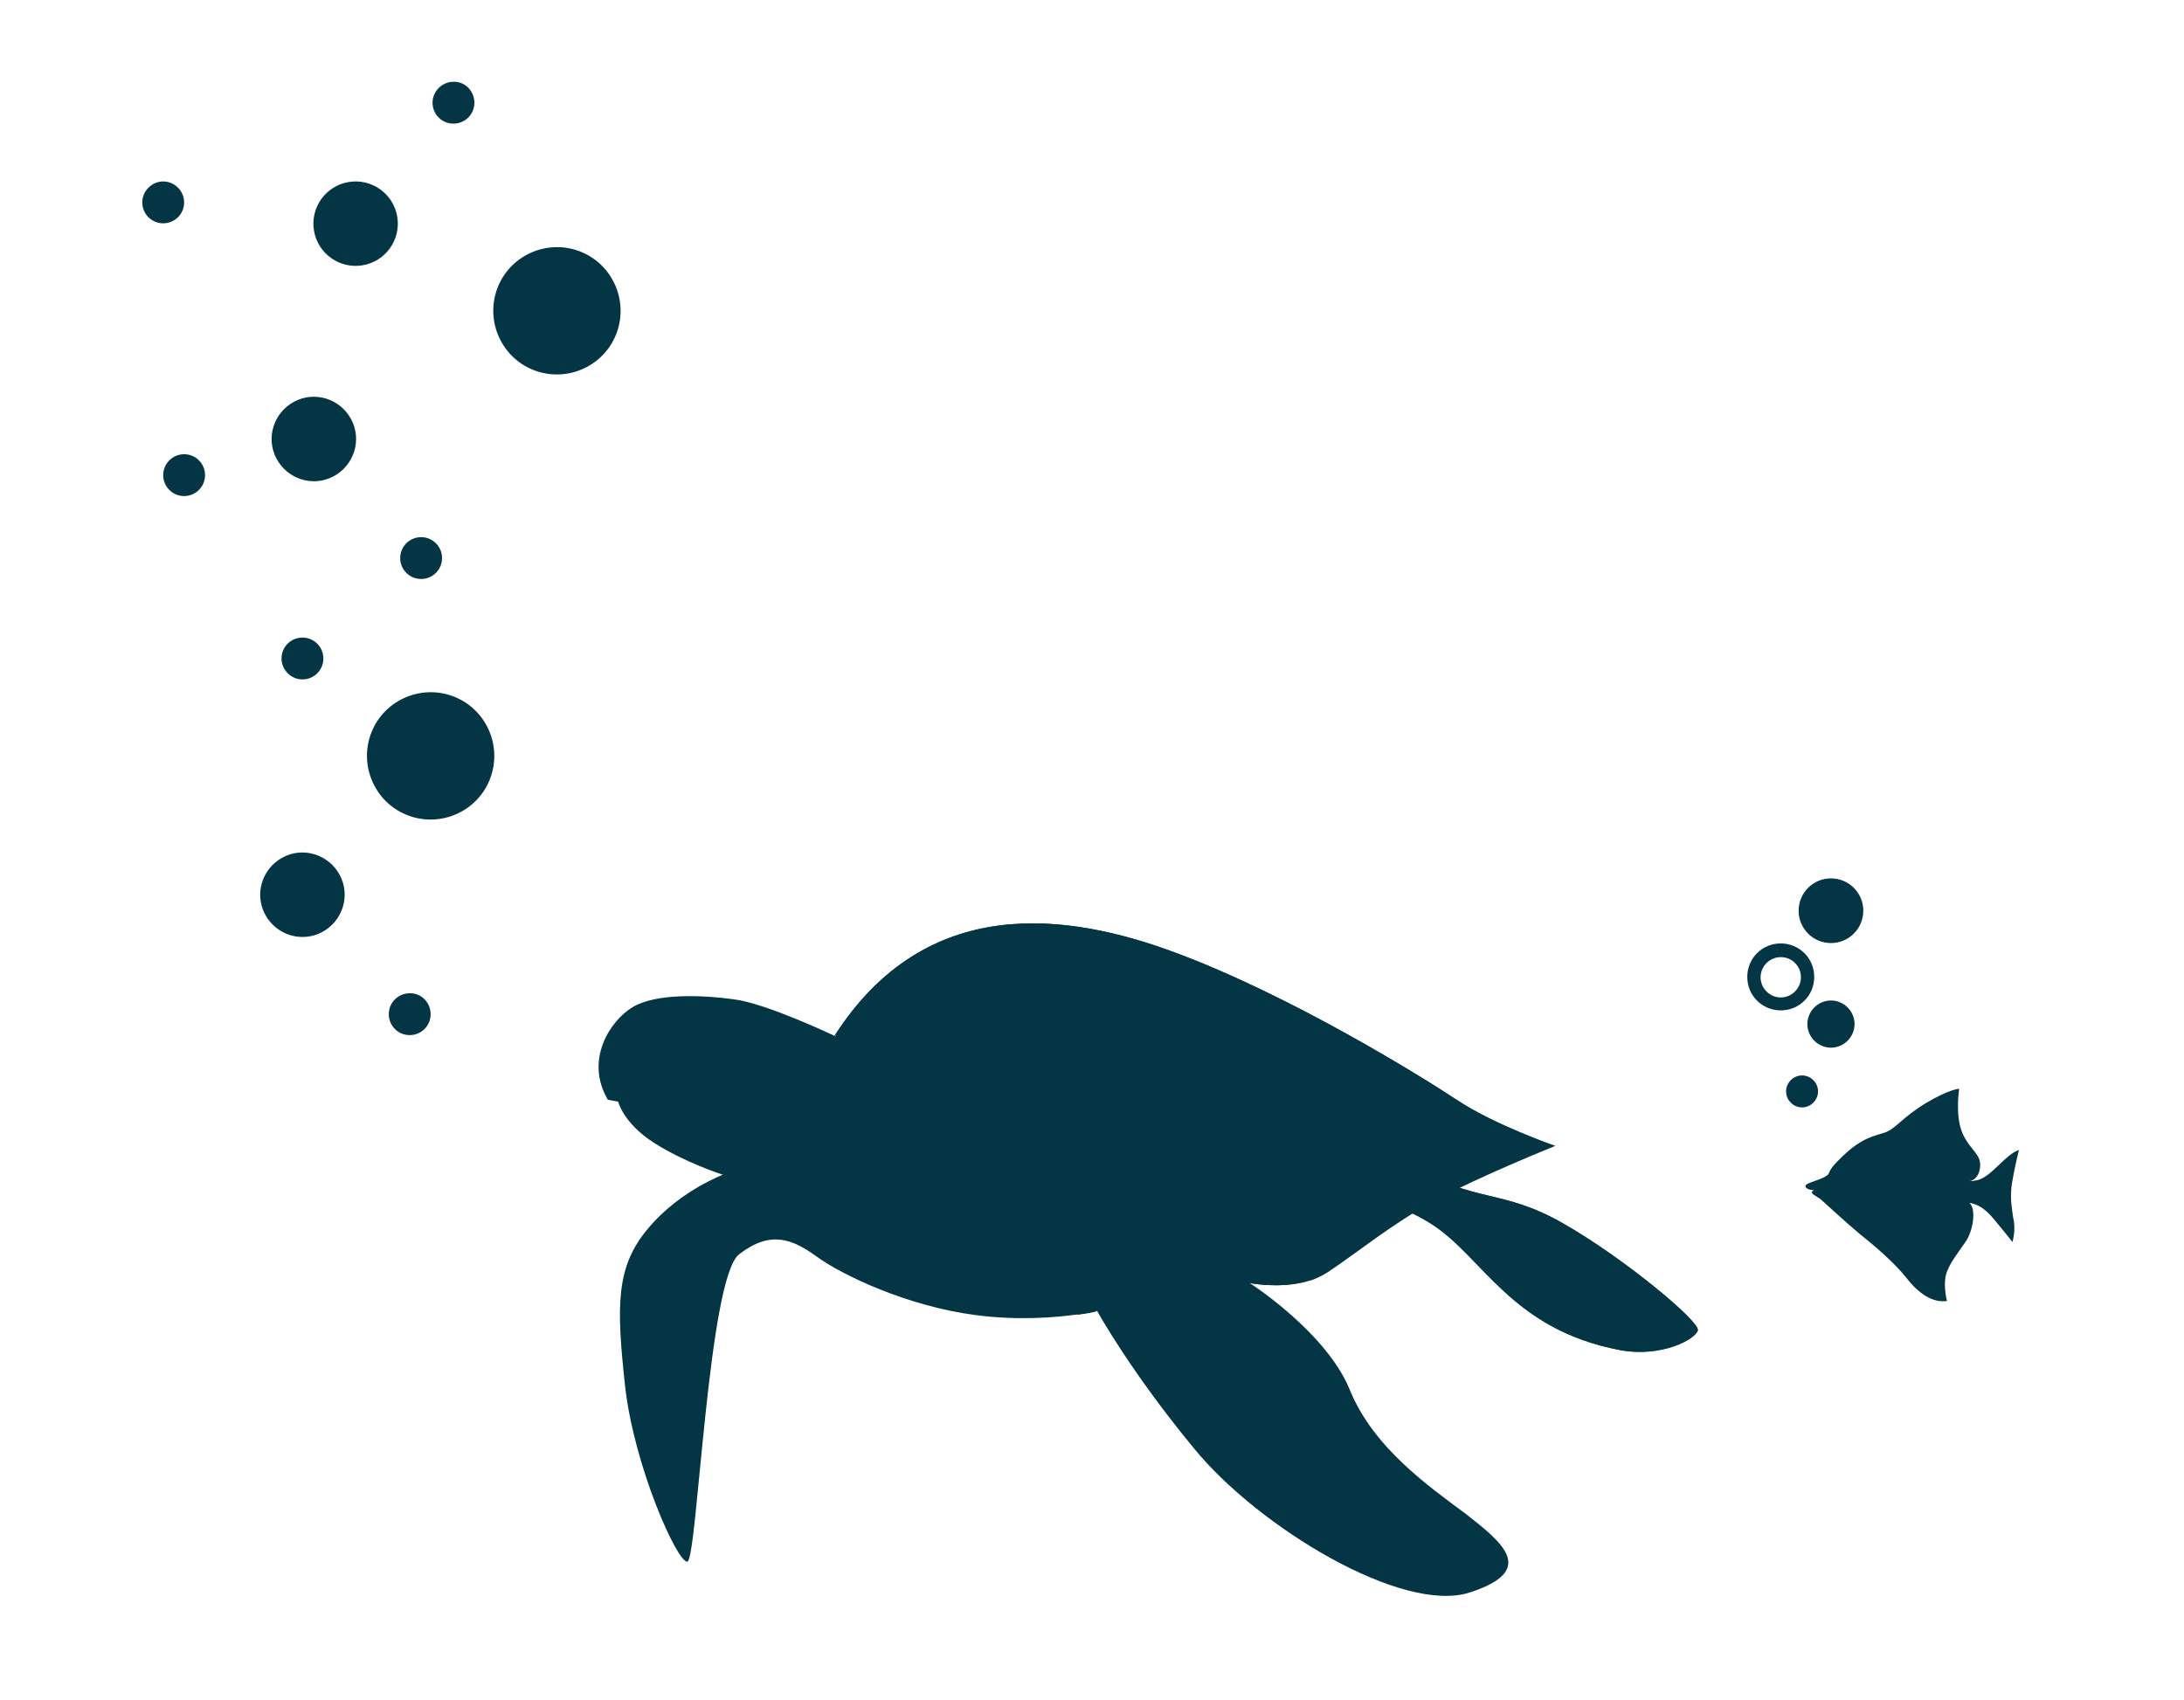<?xml version="1.0" encoding="utf-8"?>
<!-- Generator: Adobe Illustrator 24.3.0, SVG Export Plug-In . SVG Version: 6.00 Build 0)  -->
<svg version="1.1" id="Layer_1" xmlns="http://www.w3.org/2000/svg" xmlns:xlink="http://www.w3.org/1999/xlink" x="0px" y="0px"
	 viewBox="0 0 574.1 446.9" style="enable-background:new 0 0 574.1 446.9;" xml:space="preserve">
<style type="text/css">
	.st0{fill-rule:evenodd;clip-rule:evenodd;fill:url(#SVGID_1_);}
	.st1{fill-rule:evenodd;clip-rule:evenodd;fill:#3888E8;}
	.st2{fill-rule:evenodd;clip-rule:evenodd;fill:url(#SVGID_2_);}
	.st3{fill:url(#SVGID_3_);}
	.st4{fill:url(#SVGID_4_);}
	.st5{fill:url(#SVGID_5_);}
	.st6{fill:url(#SVGID_6_);}
	.st7{fill:url(#SVGID_7_);}
	.st8{fill:url(#SVGID_8_);}
	.st9{fill:url(#SVGID_9_);}
	.st10{fill:url(#SVGID_10_);}
	.st11{fill:#082647;}
	.st12{clip-path:url(#SVGID_12_);}
	.st13{fill:#D4ECFF;}
	.st14{fill:#1C88FF;}
	.st15{fill:#2A7D9E;}
	.st16{fill:#196389;}
	.st17{fill:#80E67B;}
	.st18{fill:#0277BD;}
	.st19{fill:#E1F5FE;}
	.st20{fill:#014073;}
	.st21{fill:#F5FF88;}
	.st22{fill:#53AAE0;}
	.st23{fill:#2A7BB7;}
	.st24{fill:#85D1FF;}
	.st25{fill:#3E90DC;}
	.st26{fill:#FFFFFF;}
	.st27{fill:#0A315C;}
	.st28{fill:#45B5FF;}
	.st29{opacity:0.56;fill-rule:evenodd;clip-rule:evenodd;fill:#3EAFD6;}
	.st30{fill:#F2C91C;}
	.st31{opacity:0.7;fill:#CEA809;enable-background:new    ;}
	.st32{fill:#FFDD50;}
	.st33{opacity:0.1;fill:url(#SVGID_13_);enable-background:new    ;}
	.st34{opacity:0.1;fill:url(#SVGID_14_);enable-background:new    ;}
	.st35{fill:#DBDBD9;}
	.st36{opacity:0.1;fill:url(#SVGID_15_);enable-background:new    ;}
	.st37{opacity:0.7;fill:#999999;enable-background:new    ;}
	.st38{fill-rule:evenodd;clip-rule:evenodd;fill:#3EAFD6;}
	.st39{opacity:0.5;}
	.st40{fill:#FDD400;}
	.st41{fill:#FFE800;}
	.st42{fill:url(#SVGID_16_);}
	.st43{fill:#FED900;}
	.st44{fill:#FCC600;}
	.st45{fill:url(#SVGID_17_);}
	.st46{fill:url(#SVGID_18_);}
	.st47{fill:url(#SVGID_19_);}
	.st48{fill:url(#SVGID_20_);}
	.st49{fill:url(#SVGID_21_);}
	.st50{fill:url(#SVGID_22_);}
	.st51{fill:url(#SVGID_23_);}
	.st52{fill:url(#SVGID_24_);}
	.st53{fill:#FFF284;}
	.st54{fill:#FFFDEE;}
	.st55{fill:#C7FFA6;}
	.st56{fill:#E0FFCC;}
	.st57{fill:#A6CEFF;}
	.st58{fill:#C0E0FF;}
	.st59{fill:url(#SVGID_25_);}
	.st60{fill:url(#SVGID_26_);}
	.st61{fill:url(#SVGID_27_);}
	.st62{fill:url(#SVGID_28_);}
	.st63{fill:url(#SVGID_29_);}
	.st64{fill:url(#SVGID_30_);}
	.st65{fill:url(#SVGID_31_);}
	.st66{fill:url(#SVGID_32_);}
	.st67{fill:url(#SVGID_33_);}
	.st68{fill:url(#SVGID_34_);}
	.st69{fill:url(#SVGID_35_);}
	.st70{fill:url(#SVGID_36_);}
	.st71{fill:url(#SVGID_37_);}
	.st72{fill:url(#SVGID_38_);}
	.st73{fill:url(#SVGID_39_);}
	.st74{fill:url(#SVGID_40_);}
	.st75{fill:url(#SVGID_41_);}
	.st76{fill:url(#SVGID_42_);}
	.st77{fill:url(#SVGID_43_);}
	.st78{fill:url(#SVGID_44_);}
	.st79{fill:url(#SVGID_45_);}
	.st80{fill:url(#SVGID_46_);}
	.st81{fill:url(#SVGID_47_);}
	.st82{fill:url(#SVGID_48_);}
	.st83{fill:url(#SVGID_49_);}
	.st84{fill:url(#SVGID_50_);}
	.st85{fill:url(#SVGID_51_);}
	.st86{fill:url(#SVGID_52_);}
	.st87{fill:url(#SVGID_53_);}
	.st88{fill:url(#SVGID_54_);}
	.st89{fill:url(#SVGID_55_);}
	.st90{fill:url(#SVGID_56_);}
	.st91{fill:url(#SVGID_57_);}
	.st92{fill:#E8C42A;}
	.st93{fill:url(#XMLID_20_);}
	.st94{fill:url(#XMLID_21_);}
	.st95{fill:url(#SVGID_58_);}
	.st96{fill:url(#SVGID_59_);}
	.st97{fill:url(#SVGID_60_);}
	.st98{fill:url(#SVGID_61_);}
	.st99{fill:url(#SVGID_62_);}
	.st100{fill:url(#SVGID_63_);}
	.st101{fill:url(#SVGID_64_);}
	.st102{fill:#033544;}
	.st103{fill:#005579;}
	.st104{fill:#F6E08A;}
	.st105{fill:#FFF7D7;}
	.st106{fill:#FFF0A3;}
	.st107{fill:#C9B866;}
	.st108{fill:#E3D17D;}
	.st109{fill:#B29E47;}
	.st110{fill:url(#SVGID_65_);}
	.st111{fill:#F1F2F2;}
	.st112{fill:url(#SVGID_66_);}
	.st113{fill:url(#SVGID_67_);}
	.st114{fill:url(#SVGID_68_);}
	.st115{fill:url(#SVGID_69_);}
	.st116{fill:url(#SVGID_70_);}
	.st117{fill:url(#SVGID_71_);}
	.st118{fill:url(#SVGID_72_);}
	.st119{opacity:0.46;}
	.st120{fill:url(#SVGID_73_);}
	.st121{fill:url(#SVGID_74_);}
	.st122{fill:url(#SVGID_75_);}
	.st123{fill:url(#SVGID_76_);}
	.st124{fill:url(#SVGID_77_);}
	.st125{fill:url(#SVGID_78_);}
	.st126{fill:url(#SVGID_79_);}
	.st127{fill:url(#SVGID_80_);}
	.st128{fill:url(#SVGID_81_);}
	.st129{fill:url(#SVGID_82_);}
	.st130{fill:url(#SVGID_83_);}
	.st131{fill:url(#SVGID_84_);}
	.st132{fill:url(#SVGID_85_);}
	.st133{fill:url(#SVGID_86_);}
	.st134{fill:url(#SVGID_87_);}
	.st135{fill:url(#SVGID_88_);}
	.st136{fill:url(#SVGID_89_);}
	.st137{fill:url(#SVGID_90_);}
	.st138{fill:url(#SVGID_91_);}
	.st139{fill:url(#SVGID_92_);}
	.st140{fill:url(#SVGID_93_);}
	.st141{fill:url(#SVGID_94_);}
	.st142{fill:url(#SVGID_95_);}
	.st143{fill:url(#SVGID_96_);}
	.st144{fill:url(#SVGID_97_);}
	.st145{fill:url(#SVGID_98_);}
	.st146{fill:url(#SVGID_99_);}
	.st147{fill:url(#SVGID_100_);}
	.st148{fill:url(#SVGID_101_);}
	.st149{fill:url(#SVGID_102_);}
	.st150{fill:url(#SVGID_103_);}
	.st151{fill:url(#SVGID_104_);}
	.st152{fill:url(#SVGID_105_);}
	.st153{fill:url(#SVGID_106_);}
	.st154{fill:url(#SVGID_107_);}
	.st155{fill:url(#SVGID_108_);}
	.st156{fill:url(#SVGID_109_);}
	.st157{fill:url(#SVGID_110_);}
	.st158{fill:url(#SVGID_111_);}
	.st159{fill:url(#SVGID_112_);}
	.st160{fill:url(#SVGID_113_);}
	.st161{fill:url(#SVGID_114_);}
	.st162{enable-background:new    ;}
	.st163{fill:#82C890;}
	.st164{fill:#E5E5E5;}
	.st165{fill:#64B161;}
	.st166{fill-rule:evenodd;clip-rule:evenodd;fill:#FFFFFF;}
</style>
<g>
	<g>
		<g>
			<g>
				<path class="st102" d="M528.9,310.9c0.6-3.7,1.8-8.6,1.8-8.6c-3.6,1.2-7.2,7-10.8,7.9c-0.9,0.2-1.6,0.3-2.2,0.3v0
					c0,0,2.4-0.2,2.8-3.7c0.4-3.5-2.8-4.5-4.7-9.1c-1.9-4.5-0.8-11.5-0.8-11.5s-2.6,0.1-8.8,3.8c-6.1,3.7-8,6.8-10.7,7.7
					c-2.7,0.9-6,1.3-11.1,6.2c-5.2,4.9-2.5,4.2-4.8,5.5c-2.3,1.2-5.2,1.6-5,2.5s2.3,1,2.3,1s-0.8,0.2-0.6,0.7
					c0.2,0.5,2.1,1.3,2.9,2.2c0.9,0.8,6.2,5.7,9.7,8.6c3.5,2.8,9,7.4,12.3,11.6c3.3,4.2,6.9,6.5,10.6,6c0,0-1-3.8-0.3-6.8
					c0.8-3,3.3-6,5.2-8.8c1.9-2.7,2.9-8.5,1-10.2c3.1,0.5,5.1,2.6,7.1,5.1c2.6,3.1,4.2,5.2,4.2,5.2s1-3.2,0.2-6.4
					C528.8,317.3,528.3,314.6,528.9,310.9z"/>
			</g>
			<g>
				<g>
					<path class="st102" d="M353.8,315.8c0,0,8.9-2.6,22.4,5.9c13.5,8.5,21,27.8,49.7,33.2c10.7,2,19.8-2.8,20.4-5.2
						c0.5-2.4-19.7-19.2-35.6-28.2c-15.9-9.1-23.7-5.3-38.3-14.8C357.8,297.3,353.8,315.8,353.8,315.8z"/>
					<path class="st102" d="M353.8,315.8c0,0,8.9-2.6,22.4,5.9c13.5,8.5,21,27.8,49.7,33.2c10.7,2,19.8-2.8,20.4-5.2
						c0.5-2.4-19.7-19.2-35.6-28.2c-15.9-9.1-23.7-5.3-38.3-14.8C357.8,297.3,353.8,315.8,353.8,315.8z"/>
					<path class="st102" d="M386.4,418.6c-17.8,5.8-55.6-17.2-72.4-37.7c-16.9-20.4-25.6-36.3-25.6-36.3s-1.8,0.5-5,0.9
						c-5.6,0.8-15.5,1.7-26.9,0.2c-17.9-2.3-35.1-10.5-41.7-15.3c-6.6-4.8-12.3-7-20.5-0.7c-8.2,6.3-11,80.2-13.6,80.8
						c-2.6,0.5-14.1-25.2-16.4-46.3c-2.3-21.1-2.4-31.2,6-41.2c4.4-5.3,9.6-8.9,13.6-11.2c3.6-2,6.1-3,6.1-3s-10-3.2-18.1-8.4
						c-8.1-5.2-9.4-10.8-9.4-10.8l-2.7-0.5c-6.1-10.3,0.4-20.6,6.4-24.3c6.1-3.7,18.1-3.3,26.8-2.1c8.6,1.1,26.6,9.7,26.6,9.7
						s0,0,0,0c24.2-37.9,63.9-21.6,95.2-12.9c31.3,8.7,60.7,26,70.5,32.5c9.8,6.4,23.6,9.2,23.6,9.2s-20.7,8.3-32.1,14.6
						c-11.4,6.3-19.2,12.9-27.6,18.5c-1.2,0.8-2.4,1.4-3.6,1.9c-0.5,0.2-1,0.4-1.6,0.5c-0.2,0.1-0.4,0.1-0.6,0.2
						c-7.2,1.9-14.7,0.4-15,0.3c0,0,0,0,0,0c0.8,0.5,20.3,13.2,26.4,28.1c6.2,15.3,20.9,25.5,30.7,32.8
						C394.9,405.5,404.2,412.8,386.4,418.6z"/>
					<path class="st102" d="M408.7,301.2c0,0-87-3.8-105.5-11.9c-18.5-8.1-35.1-1.6-44-3.7c-8.9-2.1-10.8-7.8-23-12.4
						c-12-4.5-16.7-0.9-16.9-0.8c24.2-37.9,61.6-32.4,89.6-22c30.4,11.3,64.5,32.4,74.3,38.9C393.1,295.8,408.7,301.2,408.7,301.2z"
						/>
					<path class="st102" d="M408.7,301.2c0,0-73.3,1.9-105.5-11.9c-18.5-8-35.1-1.6-44-3.7c-8.9-2.1-10.8-7.8-23-12.4
						c-12-4.5-16.7-0.9-16.9-0.8c24.2-37.9,61.6-32.4,89.6-22c30.4,11.3,64.5,32.4,74.3,38.9C393.1,295.8,408.7,301.2,408.7,301.2z"
						/>
					<path class="st102" d="M288.3,344.7c0,0-1.8,0.5-5,0.9c-2.7-4.7-13.2-18.7-12.8-27.8c0.3-6.4,5-6.6,5-6.6
						c-1.9,0.1-4,6.1,0.4,15.2C279.6,334.1,288.3,344.7,288.3,344.7z"/>
					<path class="st102" d="M343.1,336.9c-7.2,1.9-14.7,0.4-15,0.3c0,0-9.9-7.9-13.7-12C315,325.7,336.9,338,343.1,336.9z"/>
					<path class="st102" d="M345.3,336.2c-0.5,0.2-1,0.4-1.6,0.5c0,0,0,0,0.1,0C344.4,336.5,344.9,336.3,345.3,336.2z"/>
					<path class="st102" d="M226.2,317.1c-0.4-0.1-7-2.5-14.7-2.2c-7.9,0.3-15.5,1-27.8-2.9c3.6-2,6.1-3,6.1-3s6.1,2.3,14.1,3.1
						C211.9,312.9,222.4,314.2,226.2,317.1z"/>
				</g>
			</g>
			<g>
				<g>
					<circle class="st102" cx="481.3" cy="239.4" r="8.5"/>
				</g>
				<g>
					<path class="st102" d="M468.1,265.6c-4.9,0-8.8-3.9-8.8-8.8c0-4.9,3.9-8.8,8.8-8.8c4.9,0,8.8,3.9,8.8,8.8
						C476.9,261.7,473,265.6,468.1,265.6z M468.1,251.6c-2.9,0-5.3,2.4-5.3,5.3c0,2.9,2.4,5.3,5.3,5.3c2.9,0,5.3-2.4,5.3-5.3
						C473.4,253.9,471,251.6,468.1,251.6z"/>
				</g>
				<g>
					<path class="st102" d="M487.5,269.2c0,3.4-2.8,6.2-6.2,6.2c-3.4,0-6.2-2.8-6.2-6.2c0-3.4,2.8-6.2,6.2-6.2
						C484.7,263,487.5,265.8,487.5,269.2z"/>
				</g>
				<g>
					<path class="st102" d="M477.9,286.9c0,2.3-1.9,4.2-4.2,4.2c-2.3,0-4.2-1.9-4.2-4.2c0-2.3,1.9-4.2,4.2-4.2
						C476,282.7,477.9,284.6,477.9,286.9z"/>
				</g>
			</g>
		</g>
		<g>
			<path class="st102" d="M113.2,266.6c0,3.1-2.5,5.5-5.5,5.5c-3.1,0-5.5-2.5-5.5-5.5c0-3.1,2.5-5.5,5.5-5.5
				C110.7,261,113.2,263.5,113.2,266.6z"/>
		</g>
		<g>
			<path class="st102" d="M85,173.1c0,3.1-2.5,5.5-5.5,5.5s-5.5-2.5-5.5-5.5c0-3.1,2.5-5.5,5.5-5.5S85,170,85,173.1z"/>
		</g>
		<g>
			<path class="st102" d="M89.3,230c2.9,5.4,0.8,12.1-4.6,15c-5.4,2.9-12.1,0.8-15-4.6c-2.9-5.4-0.8-12.1,4.6-15
				C79.7,222.5,86.4,224.6,89.3,230z"/>
		</g>
		<g>
			<path class="st102" d="M128,190.9c4.3,8.2,1.2,18.3-7,22.6c-8.2,4.3-18.3,1.2-22.6-7c-4.3-8.2-1.2-18.3,7-22.6
				C113.6,179.6,123.7,182.7,128,190.9z"/>
		</g>
		<g>
			<circle class="st102" cx="110.7" cy="146.7" r="5.5"/>
		</g>
		<g>
			<path class="st102" d="M48.4,53.2c0,3.1-2.5,5.5-5.5,5.5c-3.1,0-5.5-2.5-5.5-5.5s2.5-5.5,5.5-5.5C45.9,47.7,48.4,50.2,48.4,53.2z
				"/>
		</g>
		<g>
			<path class="st102" d="M92.3,110.2c2.9,5.4,0.8,12.1-4.6,15c-5.4,2.9-12.1,0.8-15-4.6c-2.9-5.4-0.8-12.1,4.6-15
				C82.7,102.7,89.4,104.8,92.3,110.2z"/>
		</g>
		<g>
			<path class="st102" d="M161.2,73.9c4.3,8.2,1.2,18.3-7,22.6c-8.2,4.3-18.3,1.2-22.6-7c-4.3-8.2-1.2-18.3,7-22.6
				C146.8,62.6,156.9,65.7,161.2,73.9z"/>
		</g>
		<g>
			<path class="st102" d="M124.7,27c0,3.1-2.5,5.5-5.5,5.5c-3.1,0-5.5-2.5-5.5-5.5s2.5-5.5,5.5-5.5C122.2,21.4,124.7,23.9,124.7,27z
				"/>
		</g>
		<g>
			<circle class="st102" cx="48.4" cy="124.9" r="5.5"/>
		</g>
		<g>
			
				<ellipse transform="matrix(0.964 -0.265 0.265 0.964 -12.237 26.89)" class="st102" cx="93.5" cy="58.8" rx="11.1" ry="11.1"/>
		</g>
	</g>
</g>
</svg>
